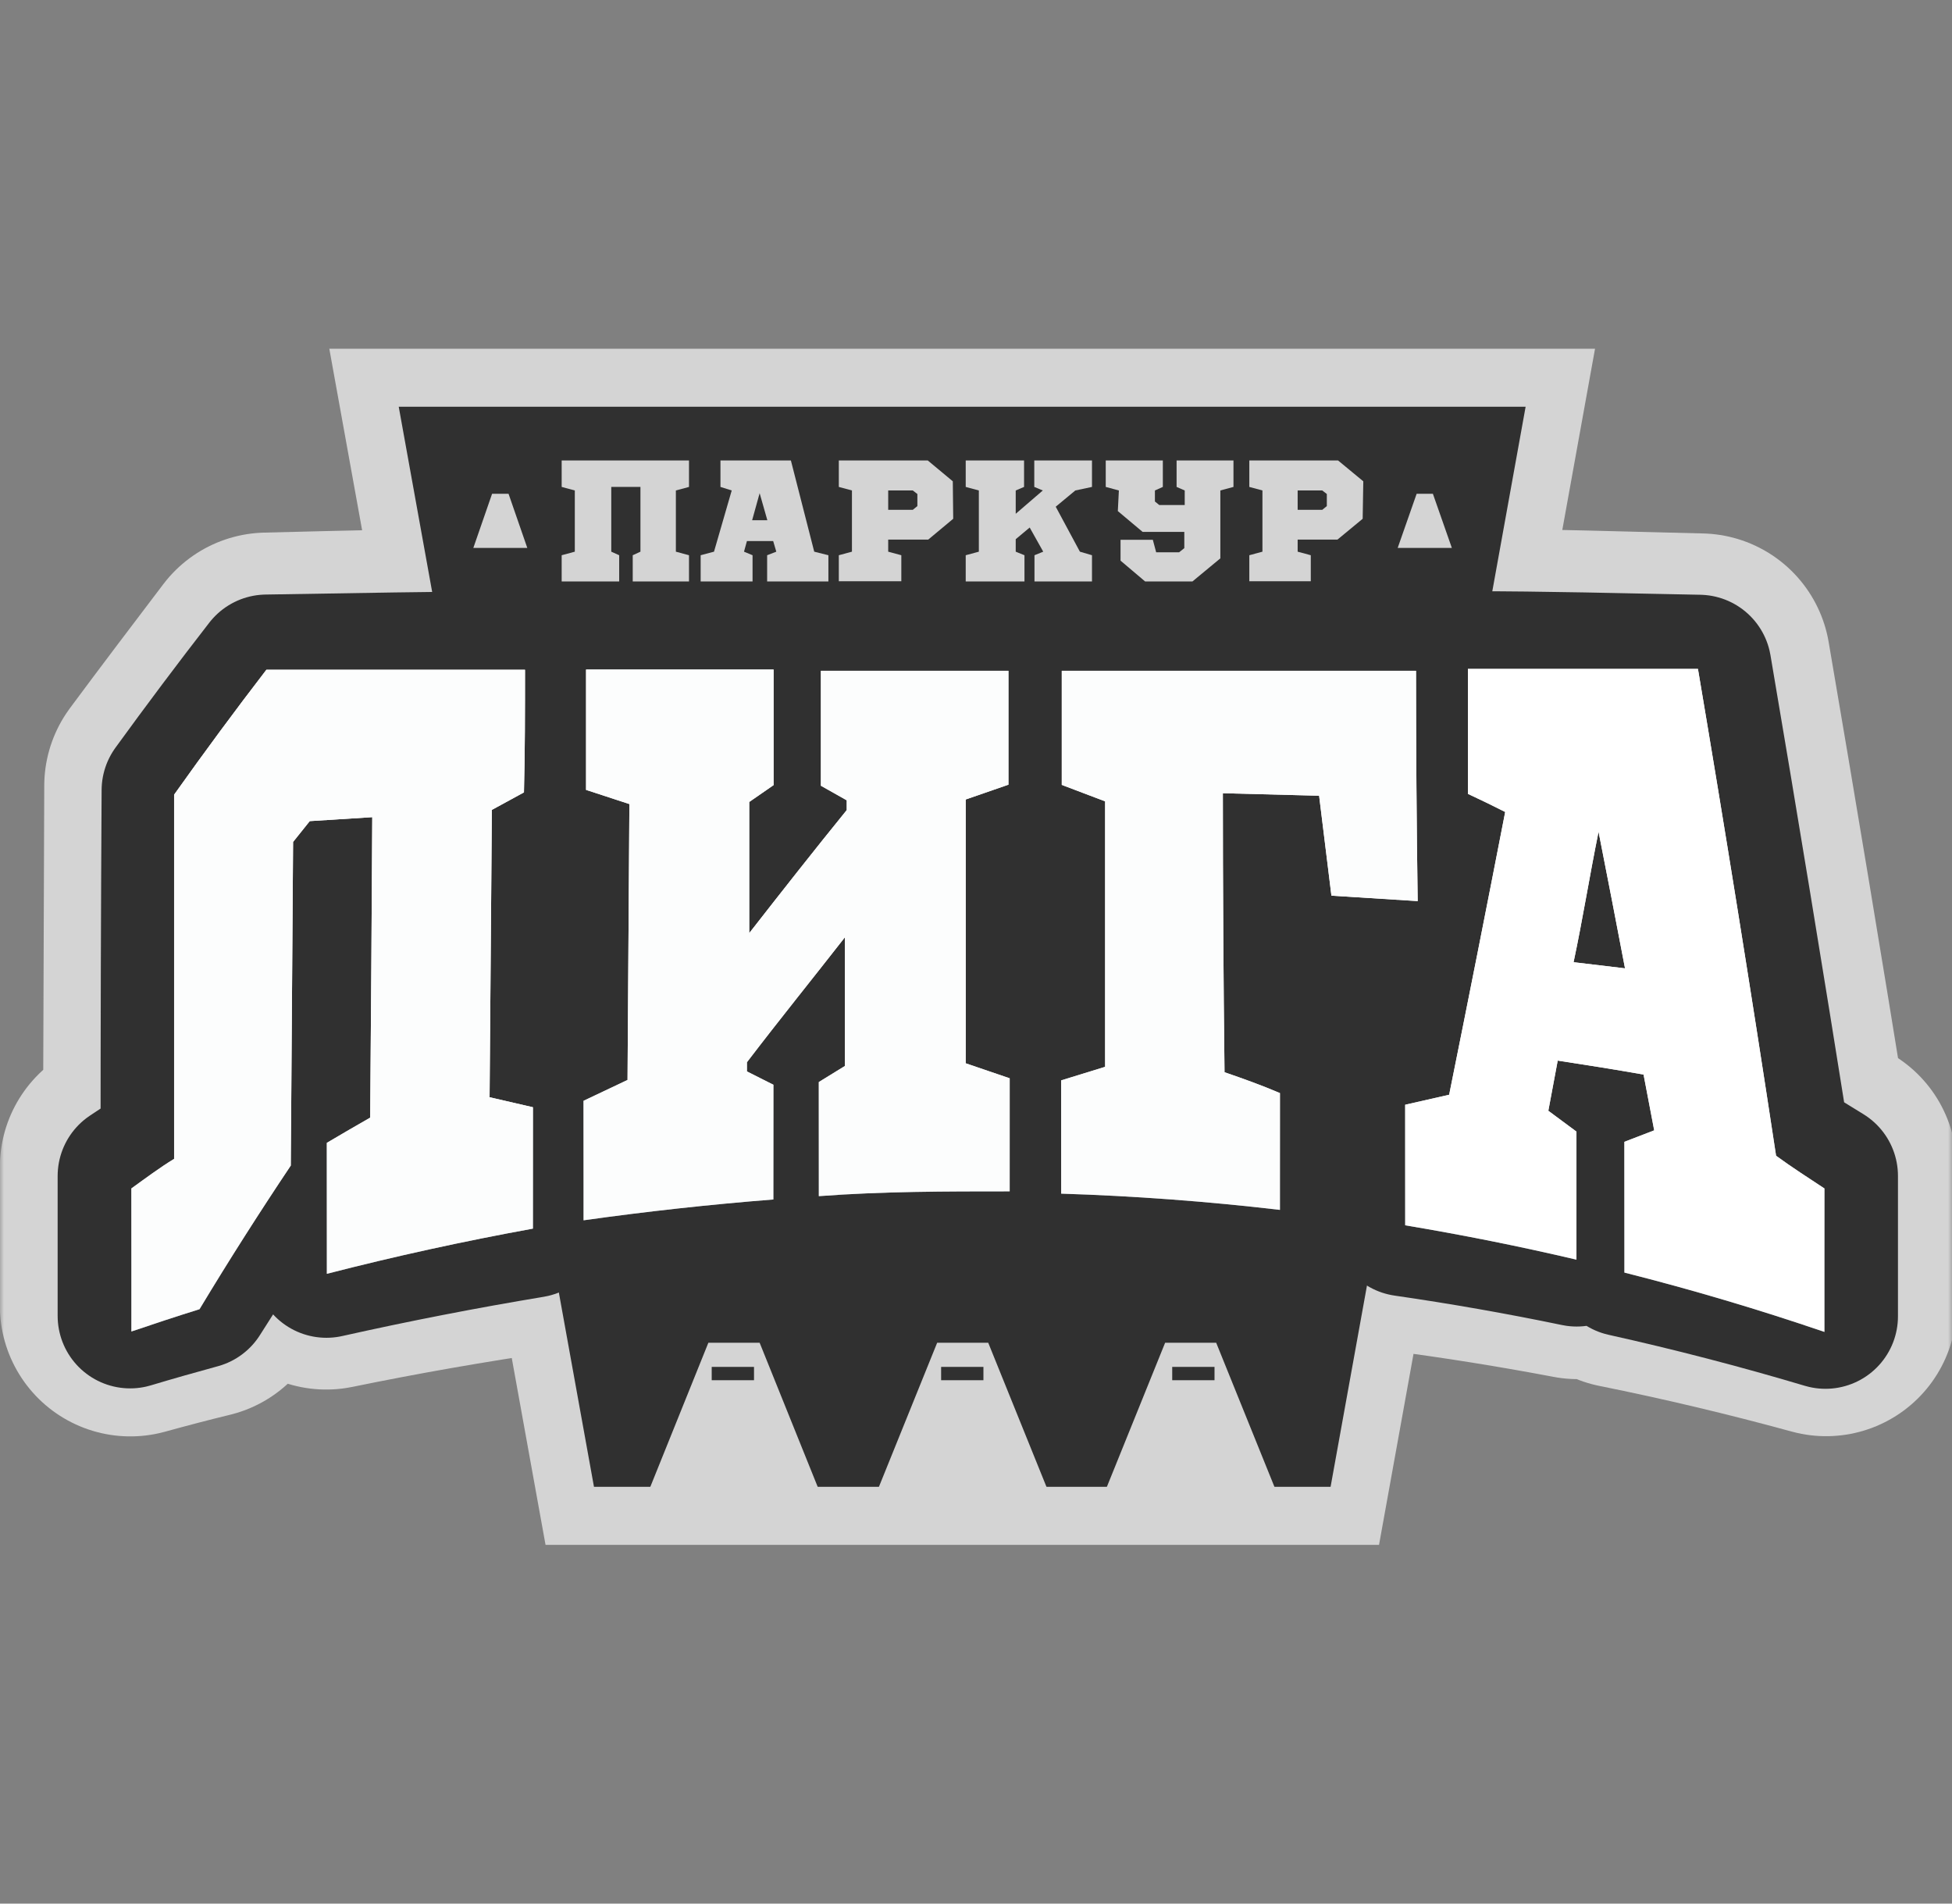 <svg width="240" height="234" viewBox="0 0 240 234" fill="none" xmlns="http://www.w3.org/2000/svg">
<rect x="0" y="0" width="240" height="234" fill="#808080" stroke="none"/>
<g id="&#208;&#191;&#208;&#176;&#209;&#128;&#208;&#186;&#209;&#131;&#209;&#128; &#208;&#187;&#208;&#184;&#208;&#179;&#208;&#176;">
<mask id="mask0_374_1167" style="mask-type:alpha" maskUnits="userSpaceOnUse" x="0" y="0" width="240" height="234">
<rect id="Rectangle 62" width="240" height="234" fill="#D9D9D9"/>
</mask>
<g mask="url(#mask0_374_1167)">
<g id="&#208;&#191;&#208;&#176;&#209;&#128;&#208;&#186;&#209;&#131;&#209;&#128; &#208;&#187;&#208;&#184;&#208;&#179;&#208;&#176;_2">
<path id="Vector" d="M163.596 182.768H73.03L49.024 50H187.576L163.596 182.768Z" stroke="#D4D4D4" stroke-width="14.26" stroke-miterlimit="10"/>
<path id="Vector_2" d="M40.108 154.766V138.819C41.876 137.821 43.669 136.848 45.463 135.901L45.693 99.145L38.008 99.657L35.958 102.217L35.753 141.507C31.987 146.933 28.221 152.513 24.48 158.324C21.636 159.015 18.818 159.757 16.026 160.525V143.452L21.329 140.125L21.483 96.611C25.274 91.492 29.169 86.373 32.858 81.509C43.328 81.236 53.866 81.014 64.473 80.844V96.201L60.502 98.377L60.194 133.828L65.523 135.21V150.312C57 151.558 48.529 153.042 40.108 154.766Z" fill="#303030" stroke="#D4D4D4" stroke-width="32.085" stroke-linejoin="round"/>
<path id="Vector_3" d="M118.736 96.739C118.736 107.933 118.736 119.136 118.736 130.347C120.555 130.987 122.348 131.601 124.141 132.266V146.626C116.353 146.626 108.547 146.78 100.725 147.087V132.599L103.927 130.577V114.247C99.931 119.366 95.925 124.613 91.912 129.988V131.268L95.165 133.009V147.547C87.479 148.034 79.563 148.776 71.8 149.723C71.8 144.604 71.8 139.741 71.8 134.749L77.18 132.19C77.18 120.654 77.249 109.11 77.385 97.558L72.031 95.792V80.741C79.717 80.741 87.403 80.536 95.088 80.46V95.101L92.117 97.072V113.684C96.062 108.342 100.033 103.112 104.03 97.993V96.764L100.853 94.921V80.332C108.539 80.332 116.225 80.332 123.911 80.332V94.819L118.736 96.739Z" fill="#303030" stroke="#D4D4D4" stroke-width="32.085" stroke-linejoin="round"/>
<path id="Vector_4" d="M163.852 108.872C163.34 104.674 162.853 100.502 162.366 96.33C158.395 96.176 154.45 96.074 150.504 95.972L150.53 131.269L157.345 133.675V148.393C148.412 147.54 139.454 147.002 130.47 146.78C130.47 141.994 130.47 137.182 130.47 132.37L135.875 130.603C135.875 119.358 135.875 108.113 135.875 96.868L130.546 94.871C130.546 90.033 130.546 85.196 130.546 80.358C145.03 80.358 159.548 80.503 174.1 80.793C174.1 90.366 174.1 99.939 174.28 109.487C170.616 109.256 167.183 109.051 163.852 108.872Z" fill="#303030" stroke="#D4D4D4" stroke-width="32.085" stroke-linejoin="round"/>
<path id="Vector_5" d="M224.52 143.452V160.5C216.356 158.264 208.123 156.31 199.823 154.638C199.823 149.34 199.823 144.016 199.823 138.717L203.537 137.233L202.282 130.501C198.747 129.963 195.237 129.477 191.675 129.016L190.523 135.236L193.981 137.796C193.981 143.017 193.981 148.248 193.981 153.486C186.961 152.155 179.916 151.029 172.845 150.108V135.057C174.638 134.571 176.457 134.11 178.251 133.675C180.574 122.105 182.888 110.399 185.194 98.556L180.608 96.304C180.608 91.185 180.608 86.066 180.608 80.946C190.087 81.134 199.558 81.356 209.02 81.612C212.265 100.57 215.502 120.04 218.73 140.023C220.592 141.132 222.522 142.275 224.52 143.452ZM193.52 116.909L199.771 117.575C198.67 111.995 197.594 106.44 196.492 100.911C195.518 106.287 194.528 111.619 193.52 116.909Z" fill="#303030" stroke="#D4D4D4" stroke-width="32.085" stroke-linejoin="round"/>
<path id="Vector_6" d="M179.301 95.817L187.576 50H49.024L57.299 95.817H32.371V134.877H64.37L73.03 182.768H163.596L172.256 134.877H208.636V95.817H179.301Z" fill="#303030"/>
<path id="Vector_7" d="M40.134 155.534V139.536C41.902 138.512 43.695 137.514 45.463 136.541C45.463 124.255 45.548 111.986 45.719 99.734L38.033 100.22L35.983 102.78C35.881 115.919 35.787 129.059 35.702 142.198C31.91 147.701 28.169 153.409 24.429 159.348C21.611 160.116 18.818 160.909 16 161.754V144.553C17.768 143.376 19.51 142.224 21.278 141.097C21.278 126.456 21.32 111.807 21.406 97.149C25.198 91.927 28.989 86.876 32.781 81.996C43.285 81.808 53.815 81.654 64.37 81.535C67.496 88.514 70.647 95.34 73.824 102.012L60.297 98.761C60.194 110.604 60.109 122.446 60.041 134.289L65.37 135.594V150.619C56.932 152.019 48.52 153.657 40.134 155.534Z" fill="#C11D2A" stroke="#303030" stroke-width="17.825" stroke-linejoin="round"/>
<path id="Vector_8" d="M118.736 97.379C118.736 108.436 118.736 119.528 118.736 130.654L124.141 132.522C124.141 137.258 124.141 141.993 124.141 146.728C116.455 146.728 108.488 146.728 100.699 147.24C100.699 142.479 100.699 137.719 100.699 132.932L103.902 130.936V114.682C99.905 119.801 95.883 124.92 91.886 130.27V131.396L95.14 133.111C95.14 137.898 95.14 142.684 95.14 147.471C87.351 148.017 79.571 148.81 71.8 149.851C71.8 144.911 71.8 139.945 71.8 135.005C73.593 134.161 75.387 133.316 77.18 132.446L77.411 98.07L72.056 96.329C72.056 91.21 72.056 86.372 72.056 81.381L95.114 81.202C95.114 86.04 95.114 90.852 95.114 95.664L92.117 97.712V114.144C96.113 108.897 100.11 103.778 104.107 98.787V97.481L100.955 95.664C100.955 90.852 100.955 86.065 100.955 81.253C108.641 81.253 116.327 81.253 124.013 81.253V95.433L118.736 97.379Z" fill="#C11D2A" stroke="#303030" stroke-width="17.825" stroke-linejoin="round"/>
<path id="Vector_9" d="M163.699 109.409C163.212 105.262 162.699 101.09 162.213 96.969L150.376 96.611L150.53 131.524C152.81 132.292 155.09 133.111 157.345 133.93C157.345 138.793 157.345 143.657 157.345 148.494C148.412 147.59 139.445 147.01 130.444 146.754V132.522L135.85 130.807C135.85 119.699 135.85 108.607 135.85 97.532L130.546 95.561V81.227C145.03 81.227 159.505 81.321 173.972 81.509C173.972 91.031 173.972 100.527 174.177 110.049L163.699 109.409Z" fill="#C11D2A" stroke="#303030" stroke-width="17.825" stroke-linejoin="round"/>
<path id="Vector_10" d="M224.443 144.553C224.443 150.287 224.443 156.038 224.443 161.805C216.313 159.382 208.072 157.241 199.72 155.381V139.408L203.435 137.975L202.128 131.269C198.618 130.706 195.083 130.194 191.547 129.707L190.394 135.876L193.853 138.436C193.853 143.555 193.853 148.905 193.853 154.152C186.833 152.693 179.813 151.464 172.742 150.44C172.742 145.321 172.742 140.458 172.742 135.467L178.148 134.161C180.454 122.677 182.76 111.014 185.065 99.171C183.554 98.429 182.017 97.661 180.479 96.944C180.479 91.825 180.479 86.706 180.479 81.586C189.959 81.586 199.438 81.842 208.892 82.022C212.137 101.099 215.365 120.723 218.576 140.893C220.472 142.122 222.445 143.325 224.443 144.553ZM193.494 117.498L199.72 118.215C198.618 112.584 197.542 107.029 196.441 101.5C195.493 106.876 194.596 112.225 193.494 117.498Z" fill="#C11D2A" stroke="#303030" stroke-width="17.825" stroke-linejoin="round"/>
<path id="Vector_11" d="M40.185 156.583V140.483C41.978 139.433 43.746 138.384 45.514 137.386C45.617 125.065 45.702 112.753 45.77 100.45L38.084 100.936C37.392 101.807 36.701 102.651 36.035 103.496C35.932 116.755 35.838 130.014 35.753 143.273C31.987 148.904 28.246 154.765 24.531 160.934C21.739 161.804 18.946 162.726 16.154 163.673V146.088C17.896 144.834 19.638 143.529 21.406 142.454V97.686C25.163 92.396 28.947 87.276 32.755 82.328H64.55C64.55 87.447 64.55 92.387 64.421 97.404L60.476 99.554C60.374 111.328 60.28 123.103 60.194 134.877L65.523 136.106C65.523 141.071 65.523 146.063 65.523 151.028C56.983 152.581 48.537 154.433 40.185 156.583Z" fill="url(#paint0_linear_374_1167)"/>
<path id="Vector_12" d="M118.736 98.275C118.736 109.111 118.736 119.921 118.736 130.705L124.141 132.548V146.447C116.302 146.447 108.488 146.447 100.674 147.036V133.009L103.876 131.038V115.22C99.879 120.339 95.857 125.305 91.835 130.577V131.704L95.088 133.342V147.445C87.3 148.06 79.52 148.913 71.749 150.005V135.313L77.155 132.753L77.385 98.838L72.056 97.097C72.056 92.183 72.056 87.243 72.056 82.303H95.114V96.509L92.117 98.582V114.708C96.113 109.588 100.136 104.469 104.107 99.58V98.377L100.93 96.585V82.456H123.988V96.457L118.736 98.275Z" fill="url(#paint1_linear_374_1167)"/>
<path id="Vector_13" d="M163.699 110.1C163.186 106.005 162.699 101.909 162.187 97.814L150.351 97.507C150.351 108.94 150.419 120.373 150.556 131.806C152.81 132.574 155.09 133.393 157.37 134.365C157.37 139.152 157.37 143.938 157.37 148.725C148.429 147.675 139.437 147.01 130.47 146.728C130.47 142.07 130.47 137.437 130.47 132.804L135.875 131.14C135.875 120.253 135.875 109.375 135.875 98.505L130.546 96.483V82.456H174.1C174.1 91.893 174.169 101.329 174.305 110.766L163.699 110.1Z" fill="url(#paint2_linear_374_1167)"/>
<path id="Vector_14" d="M224.315 146.089V163.725C216.219 160.96 208.021 158.529 199.72 156.43V140.355L203.384 138.947L202.077 132.088C198.567 131.473 195.057 130.91 191.522 130.373L190.369 136.541L193.827 139.101C193.827 144.22 193.827 149.596 193.827 154.843C186.859 153.205 179.813 151.797 172.768 150.619C172.768 145.679 172.768 140.739 172.768 135.799L178.174 134.571C180.48 123.172 182.777 111.585 185.065 99.811C183.554 99.043 182.017 98.301 180.48 97.584C180.48 92.465 180.48 87.345 180.48 82.226H208.764C212.018 101.474 215.22 121.363 218.371 142.07C220.37 143.529 222.342 144.783 224.315 146.089ZM193.571 118.291L199.797 119.034C198.721 113.385 197.636 107.788 196.543 102.242C195.442 107.643 194.596 112.993 193.469 118.291H193.571Z" fill="url(#paint3_linear_374_1167)"/>
<path id="Vector_15" d="M40.185 156.583V140.483C41.978 139.433 43.746 138.384 45.514 137.386C45.617 125.065 45.702 112.753 45.77 100.45L38.084 100.936C37.392 101.807 36.701 102.651 36.035 103.496C35.932 116.755 35.838 130.014 35.753 143.273C31.987 148.904 28.246 154.765 24.531 160.934C21.739 161.804 18.946 162.726 16.154 163.673V146.088C17.896 144.834 19.638 143.529 21.406 142.454V97.686C25.163 92.396 28.947 87.276 32.755 82.328H64.55C64.55 87.447 64.55 92.387 64.421 97.404L60.476 99.554C60.374 111.328 60.28 123.103 60.194 134.877L65.523 136.106C65.523 141.071 65.523 146.063 65.523 151.028C56.983 152.581 48.537 154.433 40.185 156.583Z" fill="#FCFDFD"/>
<path id="Vector_16" d="M118.736 98.275C118.736 109.111 118.736 119.921 118.736 130.705L124.141 132.548V146.447C116.302 146.447 108.488 146.447 100.674 147.036V133.009L103.876 131.038V115.22C99.879 120.339 95.857 125.305 91.835 130.577V131.704L95.088 133.342V147.445C87.3 148.06 79.52 148.913 71.749 150.005V135.313L77.155 132.753L77.385 98.838L72.056 97.097C72.056 92.183 72.056 87.243 72.056 82.303H95.114V96.509L92.117 98.582V114.708C96.113 109.588 100.136 104.469 104.107 99.58V98.377L100.93 96.585V82.456H123.988V96.457L118.736 98.275Z" fill="#FCFDFD"/>
<path id="Vector_17" d="M163.699 110.1C163.186 106.005 162.699 101.909 162.187 97.814L150.351 97.507C150.351 108.94 150.419 120.373 150.556 131.806C152.81 132.574 155.09 133.393 157.37 134.365C157.37 139.152 157.37 143.938 157.37 148.725C148.429 147.675 139.437 147.01 130.47 146.728C130.47 142.07 130.47 137.437 130.47 132.804L135.875 131.14C135.875 120.253 135.875 109.375 135.875 98.505L130.546 96.483V82.456H174.1C174.1 91.893 174.169 101.329 174.305 110.766L163.699 110.1Z" fill="#FCFDFD"/>
<path id="Vector_18" d="M224.315 146.089V163.725C216.219 160.96 208.021 158.529 199.72 156.43V140.355L203.384 138.947L202.077 132.088C198.567 131.473 195.057 130.91 191.522 130.373L190.369 136.541L193.827 139.101C193.827 144.22 193.827 149.596 193.827 154.843C186.859 153.205 179.813 151.797 172.768 150.619C172.768 145.679 172.768 140.739 172.768 135.799L178.174 134.571C180.48 123.172 182.777 111.585 185.065 99.811C183.554 99.043 182.017 98.301 180.48 97.584C180.48 92.465 180.48 87.345 180.48 82.226H208.764C212.018 101.474 215.22 121.363 218.371 142.07C220.37 143.529 222.342 144.783 224.315 146.089ZM193.571 118.291L199.797 119.034C198.721 113.385 197.636 107.788 196.543 102.242C195.442 107.643 194.596 112.993 193.469 118.291H193.571Z" fill="white"/>
<path id="Vector_19" d="M75.156 67.815L76.13 68.251V71.476H69.059V68.251L70.673 67.815V60.29L69.059 59.855V56.604H84.713V59.855L83.099 60.29V67.815L84.713 68.251V71.476H77.795V68.251L78.743 67.815V59.855H75.156V67.815Z" fill="#D4D4D4"/>
<path id="Vector_20" d="M101.852 68.251V71.476H94.32V68.251L95.447 67.815L95.063 66.51H91.835L91.476 67.815L92.527 68.251V71.476H86.147V68.251L87.787 67.815L89.965 60.29L88.581 59.855V56.604H97.241L100.11 67.815L101.852 68.251ZM92.475 63.95H94.346L93.398 60.623L92.475 63.95Z" fill="#D4D4D4"/>
<path id="Vector_21" d="M117.198 63.771L114.124 66.331H109.205V67.815L110.819 68.251V71.45H103.133V68.251L104.747 67.815V60.29L103.133 59.855V56.604H114.073L117.147 59.164L117.198 63.771ZM109.205 60.29V62.671H112.228L112.792 62.21V60.725L112.228 60.29H109.205Z" fill="#D4D4D4"/>
<path id="Vector_22" d="M132.212 60.29L129.803 62.287L132.775 67.815L134.261 68.251V71.476H127.19V68.251L128.266 67.815L126.601 64.846L124.884 66.28V67.815L125.96 68.251V71.476H118.736V68.251L120.35 67.815V60.29L118.736 59.855V56.604H125.909V59.855L124.884 60.29V63.157L128.215 60.29L127.165 59.855V56.604H134.261V59.855L132.212 60.29Z" fill="#D4D4D4"/>
<path id="Vector_23" d="M137.566 60.29L135.952 59.855V56.604H142.972V59.855L141.998 60.29V61.647L142.536 62.082H145.662V60.29L144.663 59.855V56.604H151.657V59.855L150.043 60.29V68.635L146.61 71.476H140.794L137.771 68.916V66.356H141.742L142.152 67.892H144.97L145.611 67.38V65.384H140.487L137.438 62.824L137.566 60.29Z" fill="#D4D4D4"/>
<path id="Vector_24" d="M167.542 63.771L164.442 66.331H159.548V67.815L161.162 68.251V71.45H153.604V68.251L155.218 67.815V60.29L153.604 59.855V56.604H164.518L167.618 59.164L167.542 63.771ZM159.548 60.29V62.671H162.571L163.135 62.21V60.725L162.571 60.29H159.548Z" fill="#D4D4D4"/>
<path id="Vector_25" d="M64.832 67.354H58.196L60.502 60.699H62.526L64.832 67.354Z" fill="#D4D4D4"/>
<path id="Vector_26" d="M178.507 67.354H171.846L174.177 60.699H176.175L178.507 67.354Z" fill="#D4D4D4"/>
<path id="Vector_27" d="M101.135 184.253H79.358L87.095 165.055H93.398L101.135 184.253Z" fill="#D4D4D4"/>
<path id="Vector_28" d="M129.265 184.253H107.463L115.226 165.055H121.503L129.265 184.253Z" fill="#D4D4D4"/>
<path id="Vector_29" d="M157.294 184.253H135.491L143.254 165.055H149.531L157.294 184.253Z" fill="#D4D4D4"/>
<path id="Vector_30" d="M173.562 156.993C171.797 156.716 170.018 156.536 168.233 156.455C150.889 155.406 95.909 152.616 68.444 156.762L63.32 157.556L61.373 153.896L116.994 147.369L169.719 151.234L173.562 156.993Z" fill="#303030"/>
<path id="Vector_31" d="M92.706 168.025H87.505V169.663H92.706V168.025Z" fill="#303030"/>
<path id="Vector_32" d="M120.913 168.025H115.712V169.663H120.913V168.025Z" fill="#303030"/>
<path id="Vector_33" d="M149.326 168.025H144.125V169.663H149.326V168.025Z" fill="#303030"/>
</g>
</g>
</g>
<defs>
<linearGradient id="paint0_linear_374_1167" x1="40.903" y1="106.03" x2="40.903" y2="155.636" gradientUnits="userSpaceOnUse">
<stop offset="0.47" stop-color="#FCFDFD"/>
<stop offset="0.55" stop-color="#F6F7F8"/>
<stop offset="0.65" stop-color="#E5E7E9"/>
<stop offset="0.78" stop-color="#C9CDD0"/>
<stop offset="0.91" stop-color="#A3A9AE"/>
<stop offset="1" stop-color="#858C93"/>
</linearGradient>
<linearGradient id="paint1_linear_374_1167" x1="97.958" y1="102.908" x2="97.958" y2="145.961" gradientUnits="userSpaceOnUse">
<stop offset="0.47" stop-color="#FCFDFD"/>
<stop offset="0.55" stop-color="#F6F7F8"/>
<stop offset="0.65" stop-color="#E5E7E9"/>
<stop offset="0.78" stop-color="#C9CDD0"/>
<stop offset="0.91" stop-color="#A3A9AE"/>
<stop offset="1" stop-color="#858C93"/>
</linearGradient>
<linearGradient id="paint2_linear_374_1167" x1="152.246" y1="110.458" x2="152.246" y2="145.756" gradientUnits="userSpaceOnUse">
<stop offset="0.47" stop-color="#FCFDFD"/>
<stop offset="0.55" stop-color="#F6F7F8"/>
<stop offset="0.65" stop-color="#E5E7E9"/>
<stop offset="0.78" stop-color="#C9CDD0"/>
<stop offset="0.91" stop-color="#A3A9AE"/>
<stop offset="1" stop-color="#858C93"/>
</linearGradient>
<linearGradient id="paint3_linear_374_1167" x1="198.516" y1="102.294" x2="198.516" y2="154.228" gradientUnits="userSpaceOnUse">
<stop offset="0.47" stop-color="#FCFDFD"/>
<stop offset="0.55" stop-color="#F6F7F8"/>
<stop offset="0.65" stop-color="#E5E7E9"/>
<stop offset="0.78" stop-color="#C9CDD0"/>
<stop offset="0.91" stop-color="#A3A9AE"/>
<stop offset="1" stop-color="#858C93"/>
</linearGradient>
</defs>
</svg>
